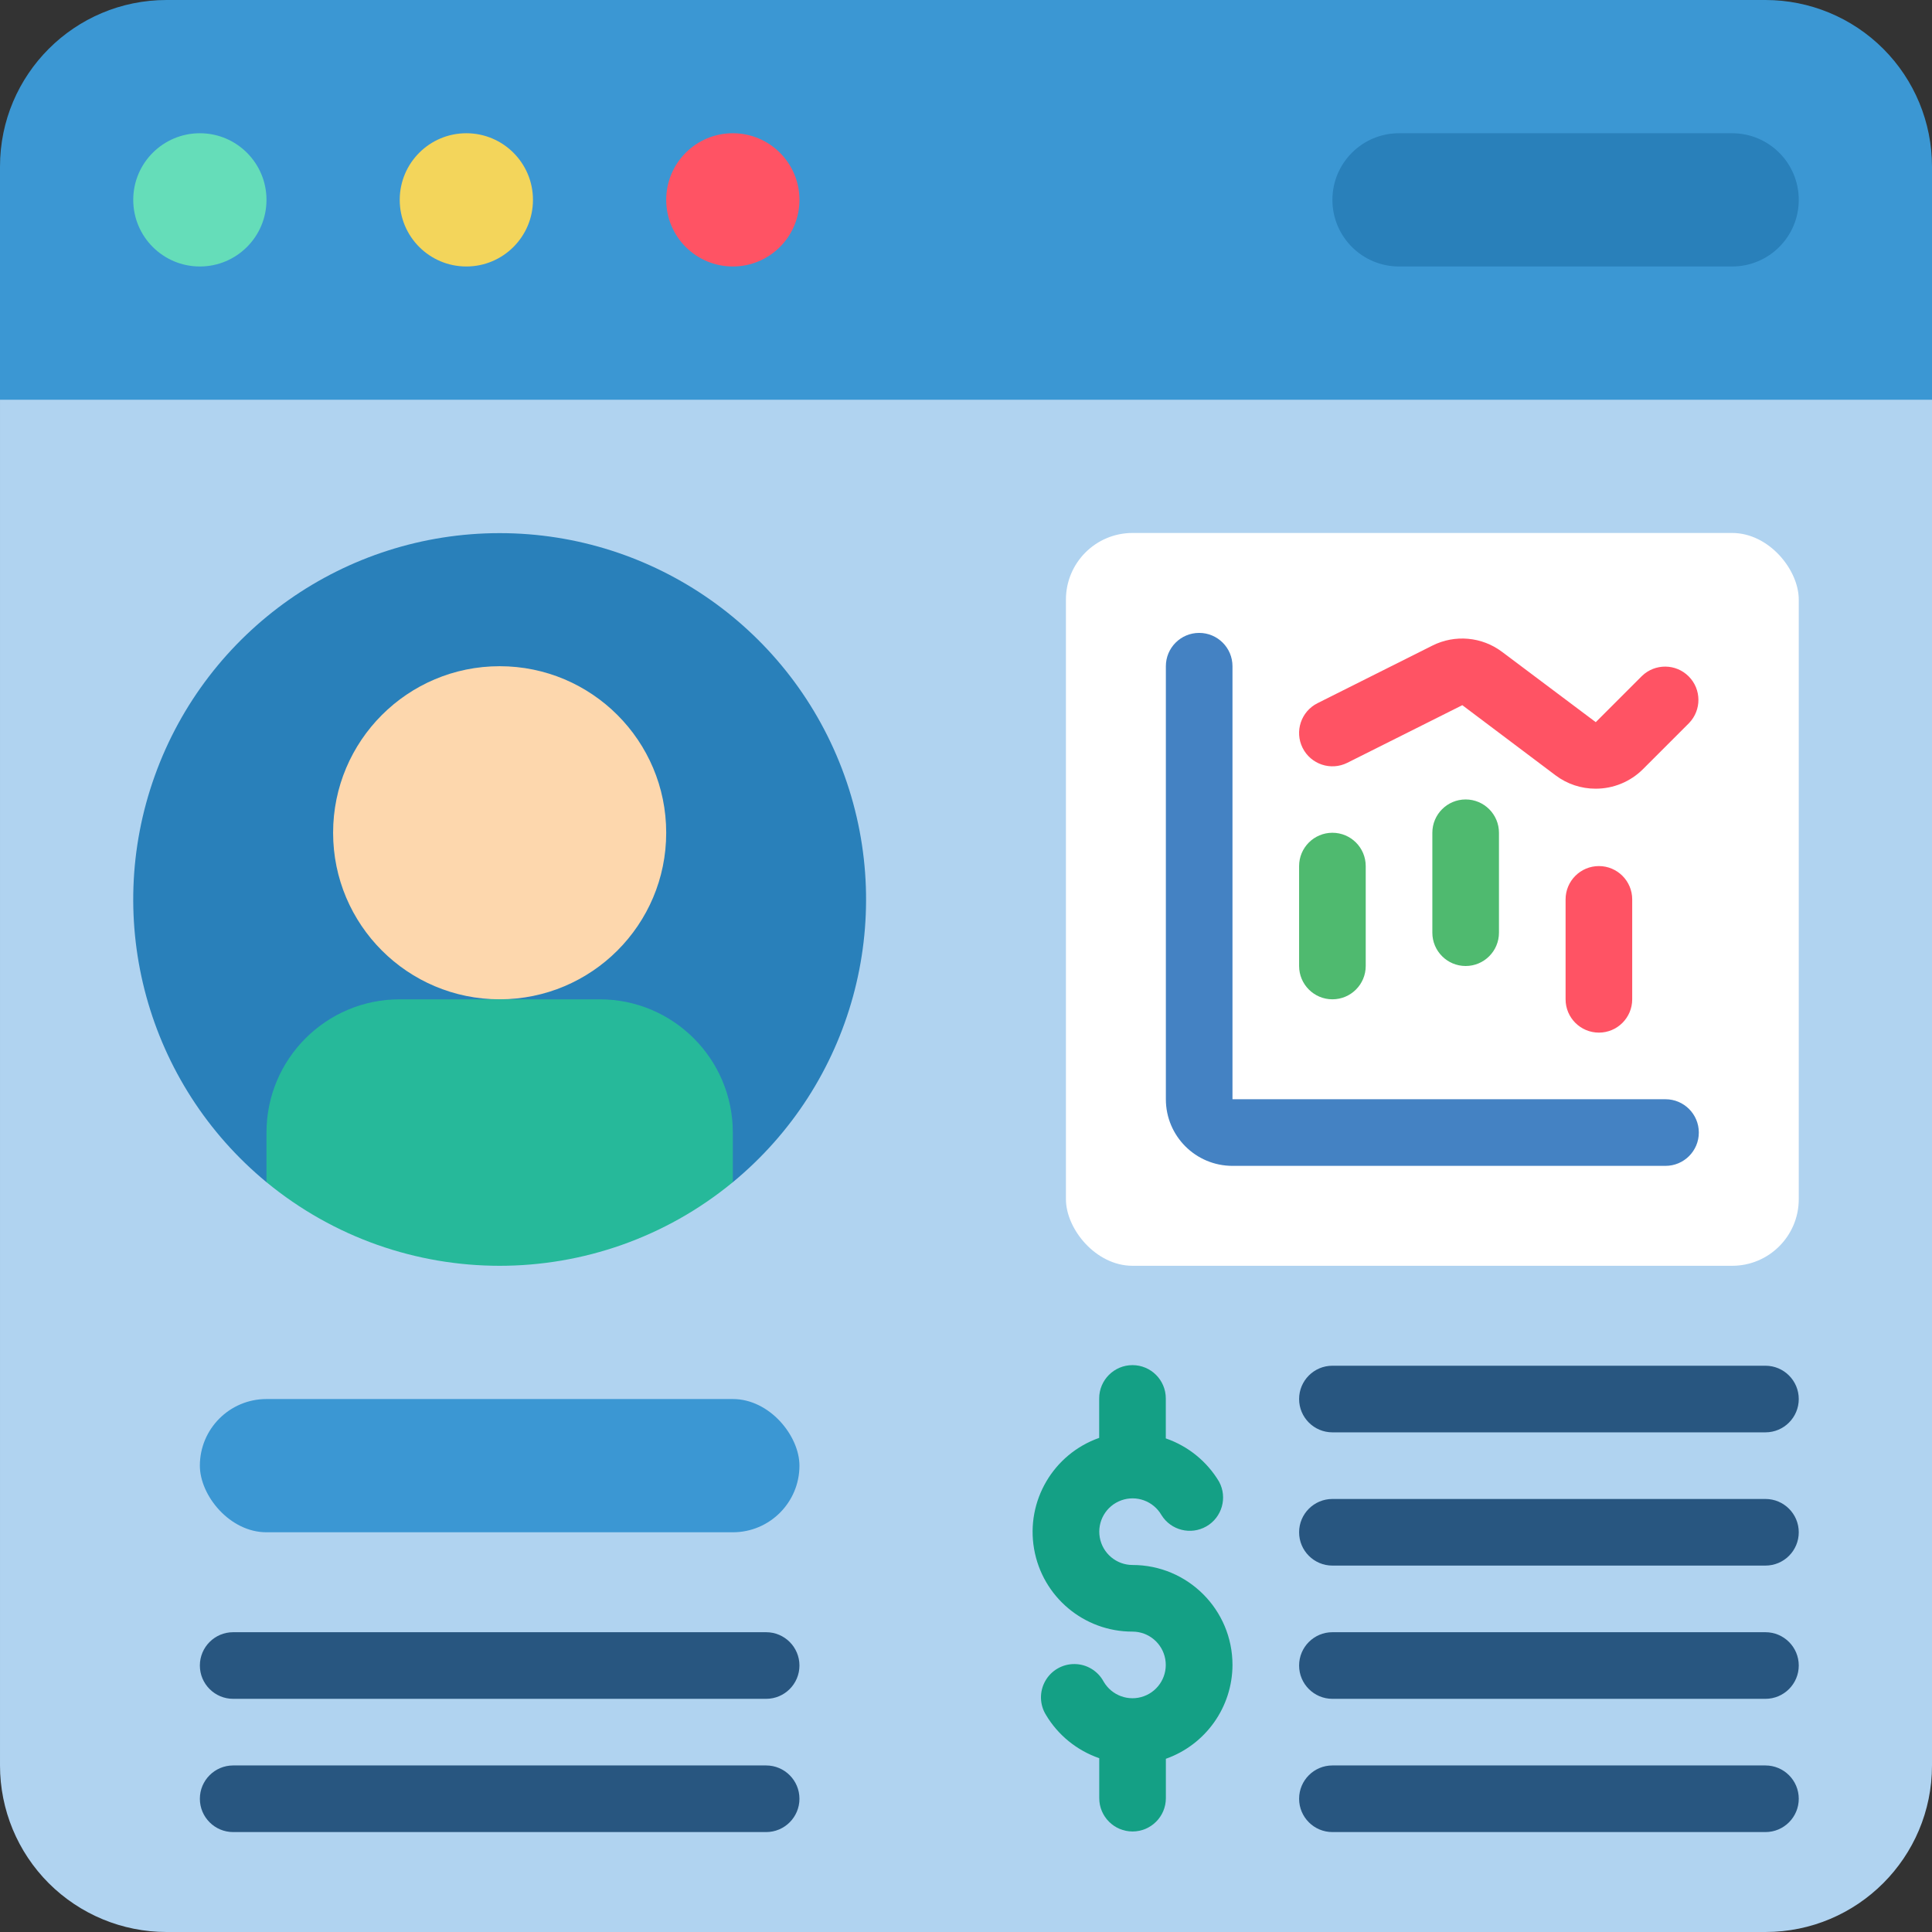 <svg height="512" viewBox="0 0 58 58" width="512" xmlns="http://www.w3.org/2000/svg"><rect x="0" y="0" width="58" height="58" fill="#333333" stroke="none"/><g id="Page-1" fill="none" fill-rule="evenodd"><g id="002---Investment-Account"><path id="Path" d="m58 10v43c0 2.761-2.239 5-5 5h-48c-1.326 0-2.598-.527-3.536-1.464-.938-.938-1.464-2.209-1.464-3.536v-43z" fill="#b0d3f0"/><path id="Path" d="m58 5v7h-58v-7c0-2.761 2.239-5 5-5h48c1.326 0 2.598.527 3.536 1.464.938.938 1.464 2.209 1.464 3.536z" fill="#3b97d3"/><circle id="Oval" cx="6" cy="6" fill="#65ddb9" r="2"/><circle id="Oval" cx="14" cy="6" fill="#f3d55b" r="2"/><circle id="Oval" cx="22" cy="6" fill="#ff5364" r="2"/><path id="Path" d="m52 8c1.105 0 2-.895 2-2s-.895-2-2-2h-10c-1.105 0-2 .895-2 2s.895 2 2 2z" fill="#2980ba"/><path id="Path" d="m8 35.49c-3.58-2.954-4.921-7.836-3.352-12.204s5.711-7.281 10.352-7.281 8.783 2.913 10.352 7.281.228 9.251-3.352 12.204z" fill="#2980ba"/><rect id="Rectangle" fill="#fff" height="22" rx="2" width="22" x="32" y="16"/><path id="Path" d="m50 35h-13c-1.105 0-2-.895-2-2v-13c0-.552.448-1 1-1s1 .448 1 1v13h13c.552 0 1 .448 1 1s-.448 1-1 1z" fill="#4482c3"/><path id="Path" d="m40 30c-.552 0-1-.448-1-1v-3c0-.552.448-1 1-1s1 .448 1 1v3c0 .552-.448 1-1 1z" fill="#4fba6f"/><path id="Path" d="m44 29c-.552 0-1-.448-1-1v-3c0-.552.448-1 1-1s1 .448 1 1v3c0 .552-.448 1-1 1z" fill="#4fba6f"/><path id="Path" d="m48 31c-.552 0-1-.448-1-1v-3c0-.552.448-1 1-1s1 .448 1 1v3c0 .552-.448 1-1 1z" fill="#ff5364"/><path id="Path" d="m47.9 23.677c-.433.001-.854-.14-1.2-.4l-2.8-2.107-3.453 1.73c-.494.247-1.095.046-1.342-.448s-.046-1.095.448-1.342l3.447-1.728c.677-.341 1.489-.268 2.094.188l2.812 2.11 1.387-1.387c.392-.379 1.016-.374 1.402.012s.391 1.009.012 1.402l-1.387 1.387c-.377.375-.888.585-1.42.583z" fill="#ff5364"/><rect id="Rectangle" fill="#3b97d3" height="4" rx="2" width="18" x="6" y="42"/><g fill="#285680"><path id="Path" d="m23 51h-16c-.552 0-1-.448-1-1s.448-1 1-1h16c.552 0 1 .448 1 1s-.448 1-1 1z"/><path id="Path" d="m23 55h-16c-.552 0-1-.448-1-1s.448-1 1-1h16c.552 0 1 .448 1 1s-.448 1-1 1z"/><path id="Path" d="m53 51h-13c-.552 0-1-.448-1-1s.448-1 1-1h13c.552 0 1 .448 1 1s-.448 1-1 1z"/><path id="Path" d="m53 47h-13c-.552 0-1-.448-1-1s.448-1 1-1h13c.552 0 1 .448 1 1s-.448 1-1 1z"/><path id="Path" d="m53 43h-13c-.552 0-1-.448-1-1s.448-1 1-1h13c.552 0 1 .448 1 1s-.448 1-1 1z"/><path id="Path" d="m53 55h-13c-.552 0-1-.448-1-1s.448-1 1-1h13c.552 0 1 .448 1 1s-.448 1-1 1z"/></g><circle id="Oval" cx="15" cy="25" fill="#fdd7ad" r="5"/><path id="Path" d="m37 49.982c0-1.657-1.343-3-3-3-.485-0-.9-.349-.984-.827-.084-.478.187-.947.643-1.113.456-.166.965.02 1.208.44.284.46.883.61 1.351.34s.637-.864.38-1.34c-.363-.609-.93-1.069-1.6-1.3v-1.2c0-.552-.448-1-1-1s-1 .448-1 1v1.184c-1.377.485-2.203 1.892-1.955 3.33s1.496 2.489 2.955 2.486c.485 0.0.9.349.984.827.084.478-.187.947-.643 1.113-.456.166-.965-.02-1.208-.44-.173-.321-.506-.523-.871-.526-.364-.004-.702.191-.881.509s-.171.707.021 1.017c.363.609.93 1.069 1.6 1.3v1.2c0 .552.448 1 1 1s1-.448 1-1v-1.182c1.195-.423 1.996-1.55 2-2.818z" fill="#14a085"/><path id="Path" d="m22 34v1.49c-4.067 3.347-9.933 3.347-14 0v-1.49c0-2.209 1.791-4 4-4h6c2.209 0 4 1.791 4 4z" fill="#26b99a"/></g></g></svg>